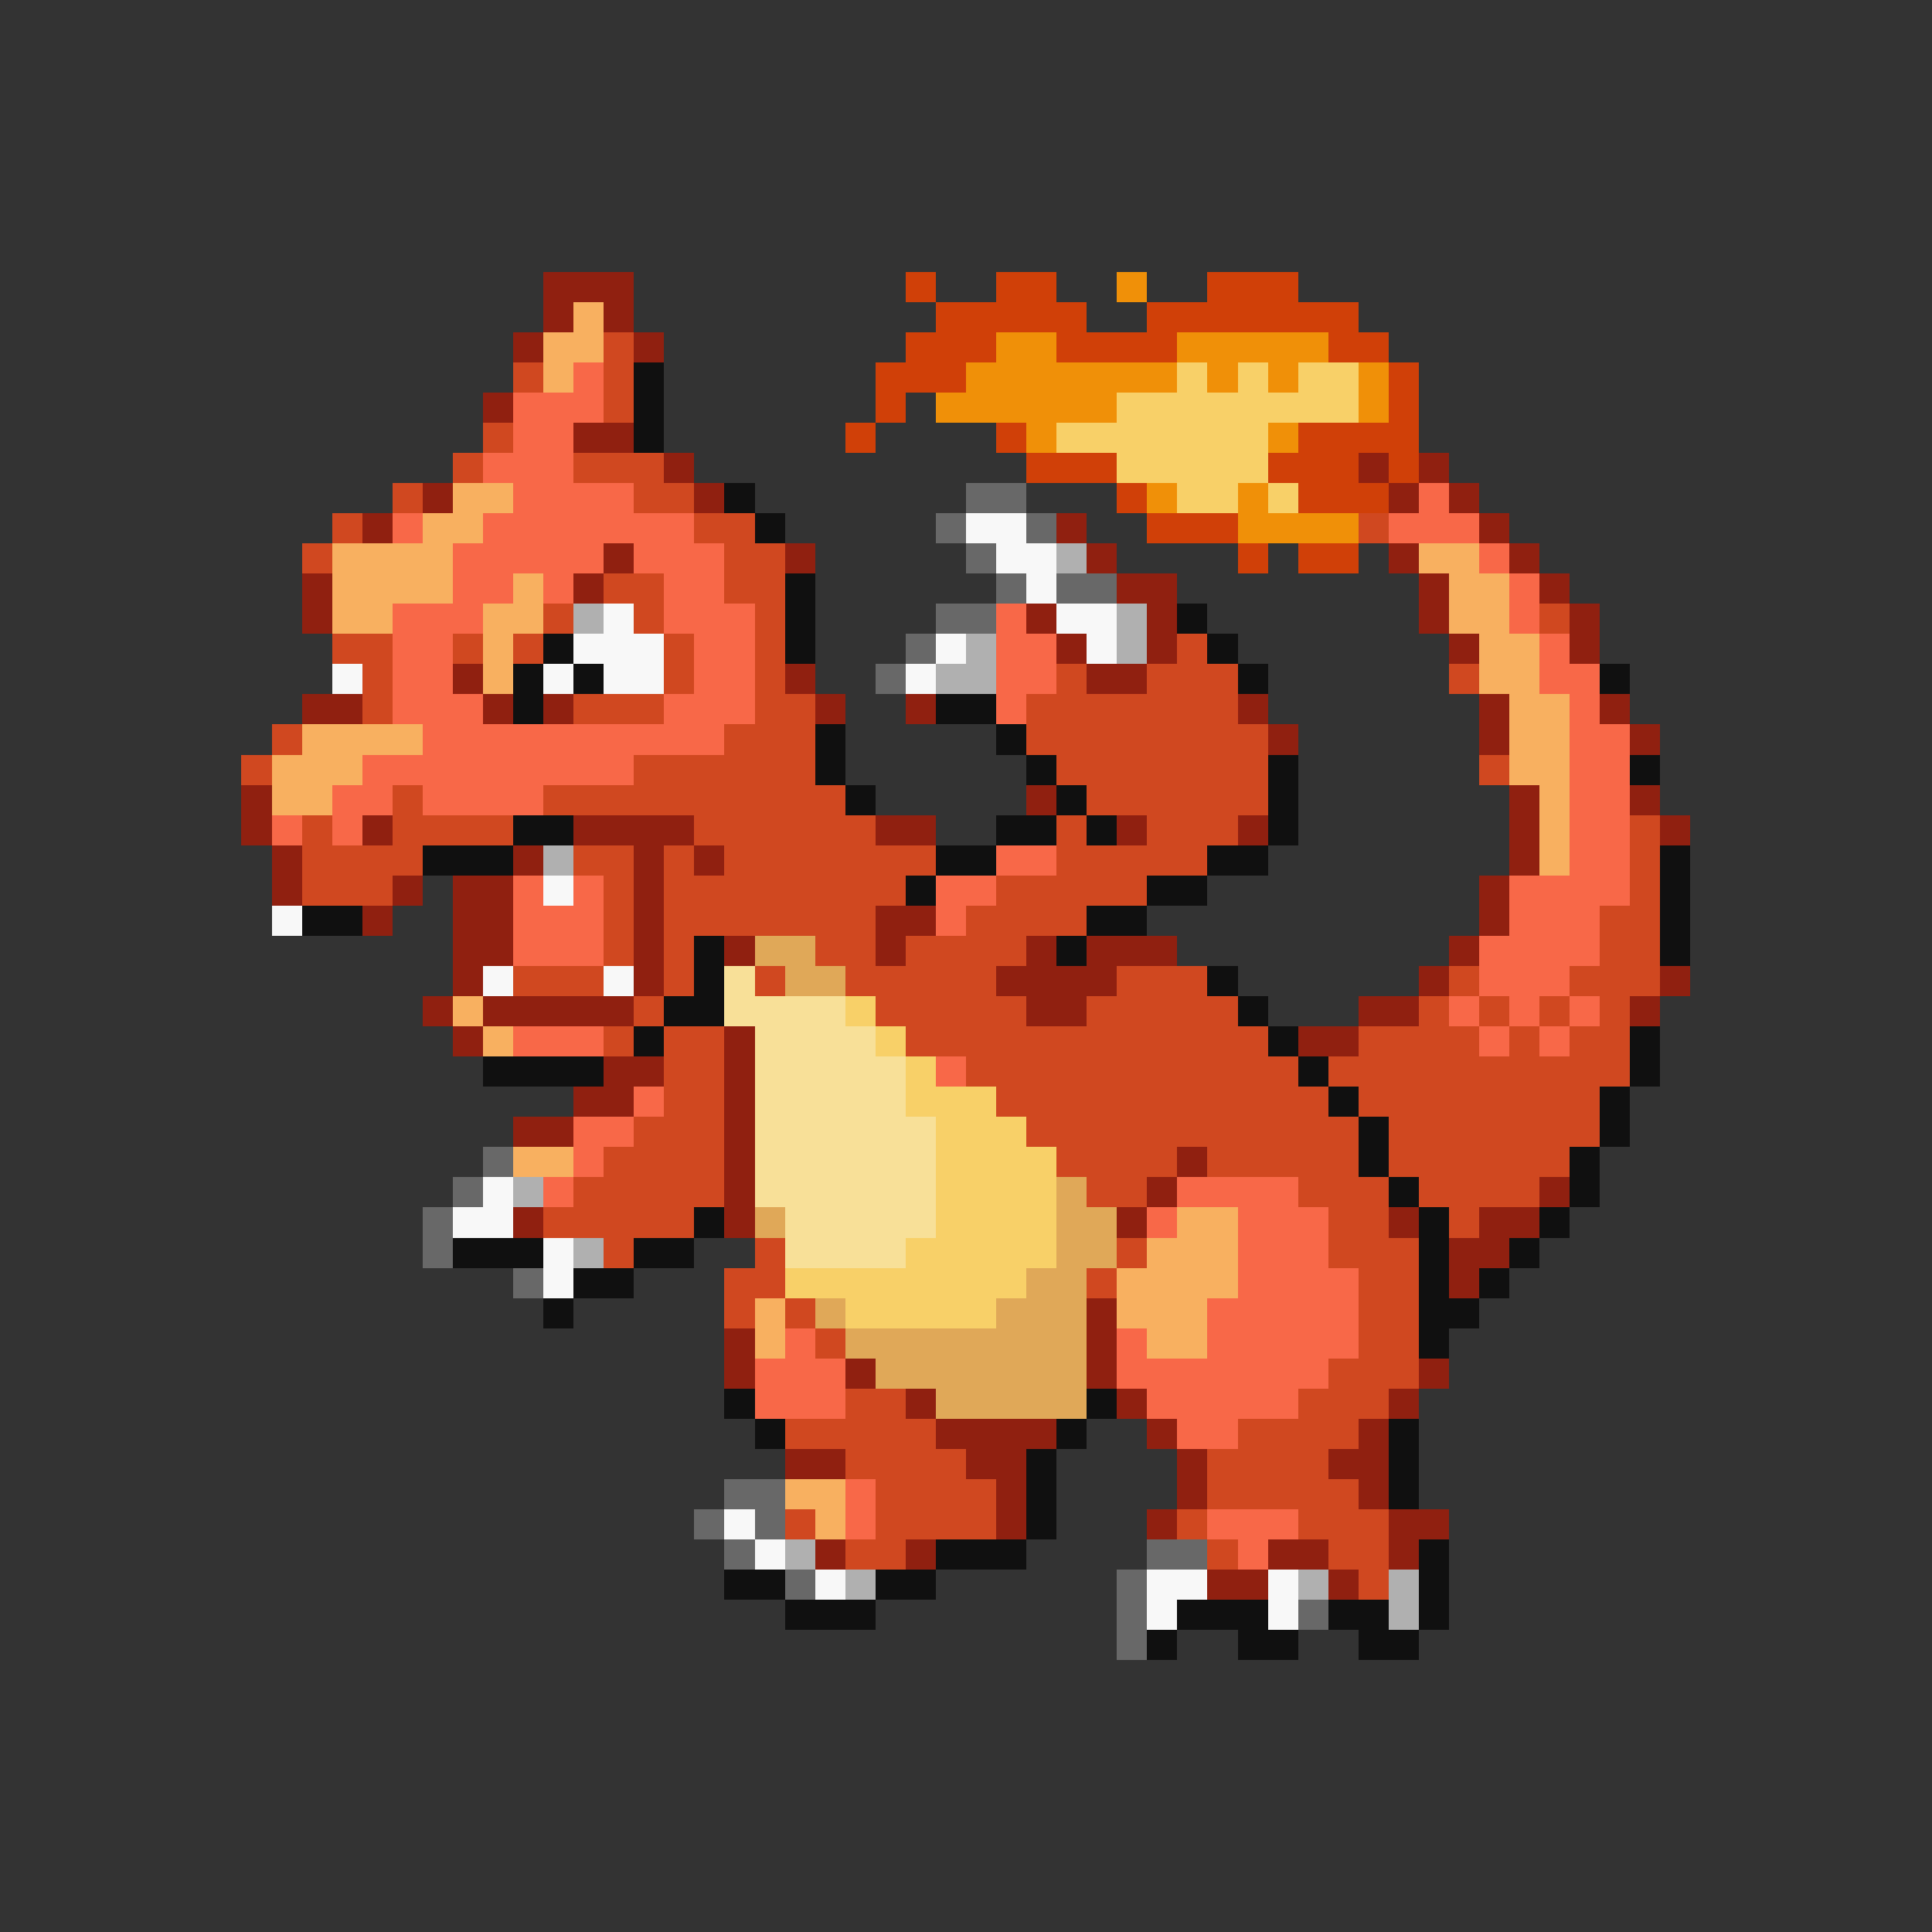 <svg xmlns="http://www.w3.org/2000/svg" viewBox="0 -0.5 64 64" shape-rendering="crispEdges">
<rect x="0" y="-0.5" width="64" height="64" fill="#333333" stroke="none"/>
<path stroke="#902010" d="M18 9h3M18 10h1M20 10h1M17 11h1M21 11h1M16 13h1M19 14h2M22 15h1M45 15h1M47 15h1M14 16h1M23 16h1M46 16h1M48 16h1M12 17h1M35 17h1M49 17h1M20 18h1M26 18h1M36 18h1M46 18h1M50 18h1M10 19h1M19 19h1M37 19h2M47 19h1M51 19h1M10 20h1M34 20h1M38 20h1M47 20h1M52 20h1M35 21h1M38 21h1M48 21h1M52 21h1M15 22h1M26 22h1M36 22h2M10 23h2M16 23h1M18 23h1M27 23h1M30 23h1M41 23h1M49 23h1M53 23h1M42 24h1M49 24h1M54 24h1M8 26h1M34 26h1M50 26h1M54 26h1M8 27h1M12 27h1M19 27h4M29 27h2M37 27h1M41 27h1M50 27h1M55 27h1M9 28h1M17 28h1M21 28h1M23 28h1M50 28h1M9 29h1M13 29h1M15 29h2M21 29h1M49 29h1M12 30h1M15 30h2M21 30h1M29 30h2M49 30h1M15 31h2M21 31h1M24 31h1M29 31h1M34 31h1M36 31h3M48 31h1M15 32h1M21 32h1M33 32h4M47 32h1M55 32h1M14 33h1M16 33h5M34 33h2M45 33h2M54 33h1M15 34h1M24 34h1M43 34h2M20 35h2M24 35h1M19 36h2M24 36h1M17 37h2M24 37h1M24 38h1M39 38h1M24 39h1M38 39h1M51 39h1M17 40h1M24 40h1M37 40h1M46 40h1M49 40h2M48 41h2M48 42h1M36 43h1M24 44h1M36 44h1M24 45h1M28 45h1M36 45h1M47 45h1M30 46h1M37 46h1M46 46h1M31 47h4M38 47h1M45 47h1M26 48h2M32 48h2M39 48h1M44 48h2M33 49h1M39 49h1M45 49h1M33 50h1M38 50h1M46 50h2M27 51h1M30 51h1M42 51h2M46 51h1M40 52h2M44 52h1" />
<path stroke="#d04008" d="M30 9h1M33 9h2M40 9h3M31 10h5M38 10h7M30 11h3M35 11h4M44 11h2M29 12h3M46 12h1M29 13h1M46 13h1M28 14h1M33 14h1M43 14h4M34 15h3M42 15h3M46 15h1M37 16h1M43 16h3M38 17h3M41 18h1M43 18h2" />
<path stroke="#f09008" d="M37 9h1M33 11h2M39 11h5M32 12h7M40 12h1M42 12h1M45 12h1M31 13h6M45 13h1M34 14h1M42 14h1M38 16h1M41 16h1M41 17h4" />
<path stroke="#f8b060" d="M19 10h1M18 11h2M18 12h1M15 16h2M14 17h2M11 18h4M47 18h2M11 19h4M17 19h1M48 19h2M11 20h2M16 20h2M48 20h2M16 21h1M49 21h2M16 22h1M49 22h2M50 23h2M10 24h4M50 24h2M9 25h3M50 25h2M9 26h2M51 26h1M51 27h1M51 28h1M15 33h1M16 34h1M17 38h2M39 40h2M38 41h3M37 42h4M25 43h1M37 43h3M25 44h1M38 44h2M26 49h2M27 50h1" />
<path stroke="#d04820" d="M20 11h1M17 12h1M20 12h1M20 13h1M16 14h1M15 15h1M19 15h3M13 16h1M21 16h2M11 17h1M23 17h2M45 17h1M10 18h1M24 18h2M20 19h2M24 19h2M18 20h1M21 20h1M25 20h1M51 20h1M11 21h2M15 21h1M17 21h1M22 21h1M25 21h1M39 21h1M12 22h1M22 22h1M25 22h1M35 22h1M38 22h3M48 22h1M12 23h1M19 23h3M25 23h2M34 23h7M9 24h1M24 24h3M34 24h8M8 25h1M21 25h6M35 25h7M49 25h1M13 26h1M18 26h10M36 26h6M10 27h1M13 27h4M23 27h6M35 27h1M38 27h3M54 27h1M10 28h4M19 28h2M22 28h1M24 28h7M35 28h5M54 28h1M10 29h3M20 29h1M22 29h8M33 29h5M54 29h1M20 30h1M22 30h7M32 30h4M53 30h2M20 31h1M22 31h1M27 31h2M30 31h4M53 31h2M17 32h3M22 32h1M25 32h1M28 32h5M37 32h3M48 32h1M52 32h3M21 33h1M29 33h5M36 33h5M47 33h1M49 33h1M51 33h1M53 33h1M20 34h1M22 34h2M30 34h12M45 34h4M50 34h1M52 34h2M22 35h2M32 35h11M44 35h10M22 36h2M33 36h11M45 36h8M21 37h3M34 37h11M46 37h7M20 38h4M35 38h4M40 38h5M46 38h6M19 39h5M36 39h2M43 39h3M47 39h4M18 40h5M44 40h2M48 40h1M20 41h1M25 41h1M37 41h1M44 41h3M24 42h2M36 42h1M45 42h2M24 43h1M26 43h1M45 43h2M27 44h1M45 44h2M44 45h3M28 46h2M43 46h3M26 47h5M41 47h4M28 48h4M40 48h4M29 49h4M40 49h5M26 50h1M29 50h4M39 50h1M43 50h3M28 51h2M40 51h1M44 51h2M45 52h1" />
<path stroke="#f86848" d="M19 12h1M17 13h3M17 14h2M16 15h3M17 16h4M47 16h1M13 17h1M16 17h7M46 17h3M15 18h5M21 18h3M49 18h1M15 19h2M18 19h1M22 19h2M50 19h1M13 20h3M22 20h3M33 20h1M50 20h1M13 21h2M23 21h2M33 21h2M51 21h1M13 22h2M23 22h2M33 22h2M51 22h2M13 23h3M22 23h3M33 23h1M52 23h1M14 24h10M52 24h2M12 25h9M52 25h2M11 26h2M14 26h4M52 26h2M9 27h1M11 27h1M52 27h2M33 28h2M52 28h2M17 29h1M19 29h1M31 29h2M50 29h4M17 30h3M31 30h1M50 30h3M17 31h3M49 31h4M49 32h3M48 33h1M50 33h1M52 33h1M17 34h3M49 34h1M51 34h1M31 35h1M21 36h1M19 37h2M19 38h1M18 39h1M39 39h4M38 40h1M41 40h3M41 41h3M41 42h4M40 43h5M26 44h1M37 44h1M40 44h5M25 45h3M37 45h7M25 46h3M38 46h5M39 47h2M28 49h1M28 50h1M40 50h3M41 51h1" />
<path stroke="#101010" d="M21 12h1M21 13h1M21 14h1M24 16h1M25 17h1M26 19h1M26 20h1M39 20h1M18 21h1M26 21h1M40 21h1M17 22h1M19 22h1M41 22h1M53 22h1M17 23h1M31 23h2M27 24h1M33 24h1M27 25h1M34 25h1M42 25h1M54 25h1M28 26h1M35 26h1M42 26h1M17 27h2M33 27h2M36 27h1M42 27h1M14 28h3M31 28h2M40 28h2M55 28h1M30 29h1M38 29h2M55 29h1M10 30h2M36 30h2M55 30h1M23 31h1M35 31h1M55 31h1M23 32h1M40 32h1M22 33h2M41 33h1M21 34h1M42 34h1M54 34h1M16 35h4M43 35h1M54 35h1M44 36h1M53 36h1M45 37h1M53 37h1M45 38h1M52 38h1M46 39h1M52 39h1M23 40h1M47 40h1M51 40h1M15 41h3M21 41h2M47 41h1M50 41h1M19 42h2M47 42h1M49 42h1M18 43h1M47 43h2M47 44h1M24 46h1M36 46h1M25 47h1M35 47h1M46 47h1M34 48h1M46 48h1M34 49h1M46 49h1M34 50h1M31 51h3M47 51h1M24 52h2M29 52h2M47 52h1M26 53h3M39 53h3M44 53h2M47 53h1M38 54h1M41 54h2M45 54h2" />
<path stroke="#f8d068" d="M39 12h1M41 12h1M43 12h2M37 13h8M35 14h7M37 15h5M39 16h2M42 16h1M28 33h1M29 34h1M30 35h1M30 36h3M31 37h3M31 38h4M31 39h4M31 40h4M30 41h5M26 42h8M28 43h5" />
<path stroke="#686868" d="M32 16h2M31 17h1M34 17h1M32 18h1M33 19h1M35 19h2M31 20h2M30 21h1M29 22h1M16 38h1M15 39h1M14 40h1M14 41h1M17 42h1M24 49h2M23 50h1M25 50h1M24 51h1M38 51h2M26 52h1M37 52h1M37 53h1M43 53h1M37 54h1" />
<path stroke="#f8f8f8" d="M32 17h2M33 18h2M34 19h1M20 20h1M35 20h2M19 21h3M31 21h1M36 21h1M11 22h1M18 22h1M20 22h2M30 22h1M18 29h1M9 30h1M16 32h1M20 32h1M16 39h1M15 40h2M18 41h1M18 42h1M24 50h1M25 51h1M27 52h1M38 52h2M42 52h1M38 53h1M42 53h1" />
<path stroke="#b0b0b0" d="M35 18h1M19 20h1M37 20h1M32 21h1M37 21h1M31 22h2M18 28h1M17 39h1M19 41h1M26 51h1M28 52h1M43 52h1M46 52h1M46 53h1" />
<path stroke="#e0a858" d="M25 31h2M26 32h2M35 39h1M25 40h1M35 40h2M35 41h2M34 42h2M27 43h1M33 43h3M28 44h8M29 45h7M31 46h5" />
<path stroke="#f8e098" d="M24 32h1M24 33h4M25 34h4M25 35h5M25 36h5M25 37h6M25 38h6M25 39h6M26 40h5M26 41h4" />
</svg>